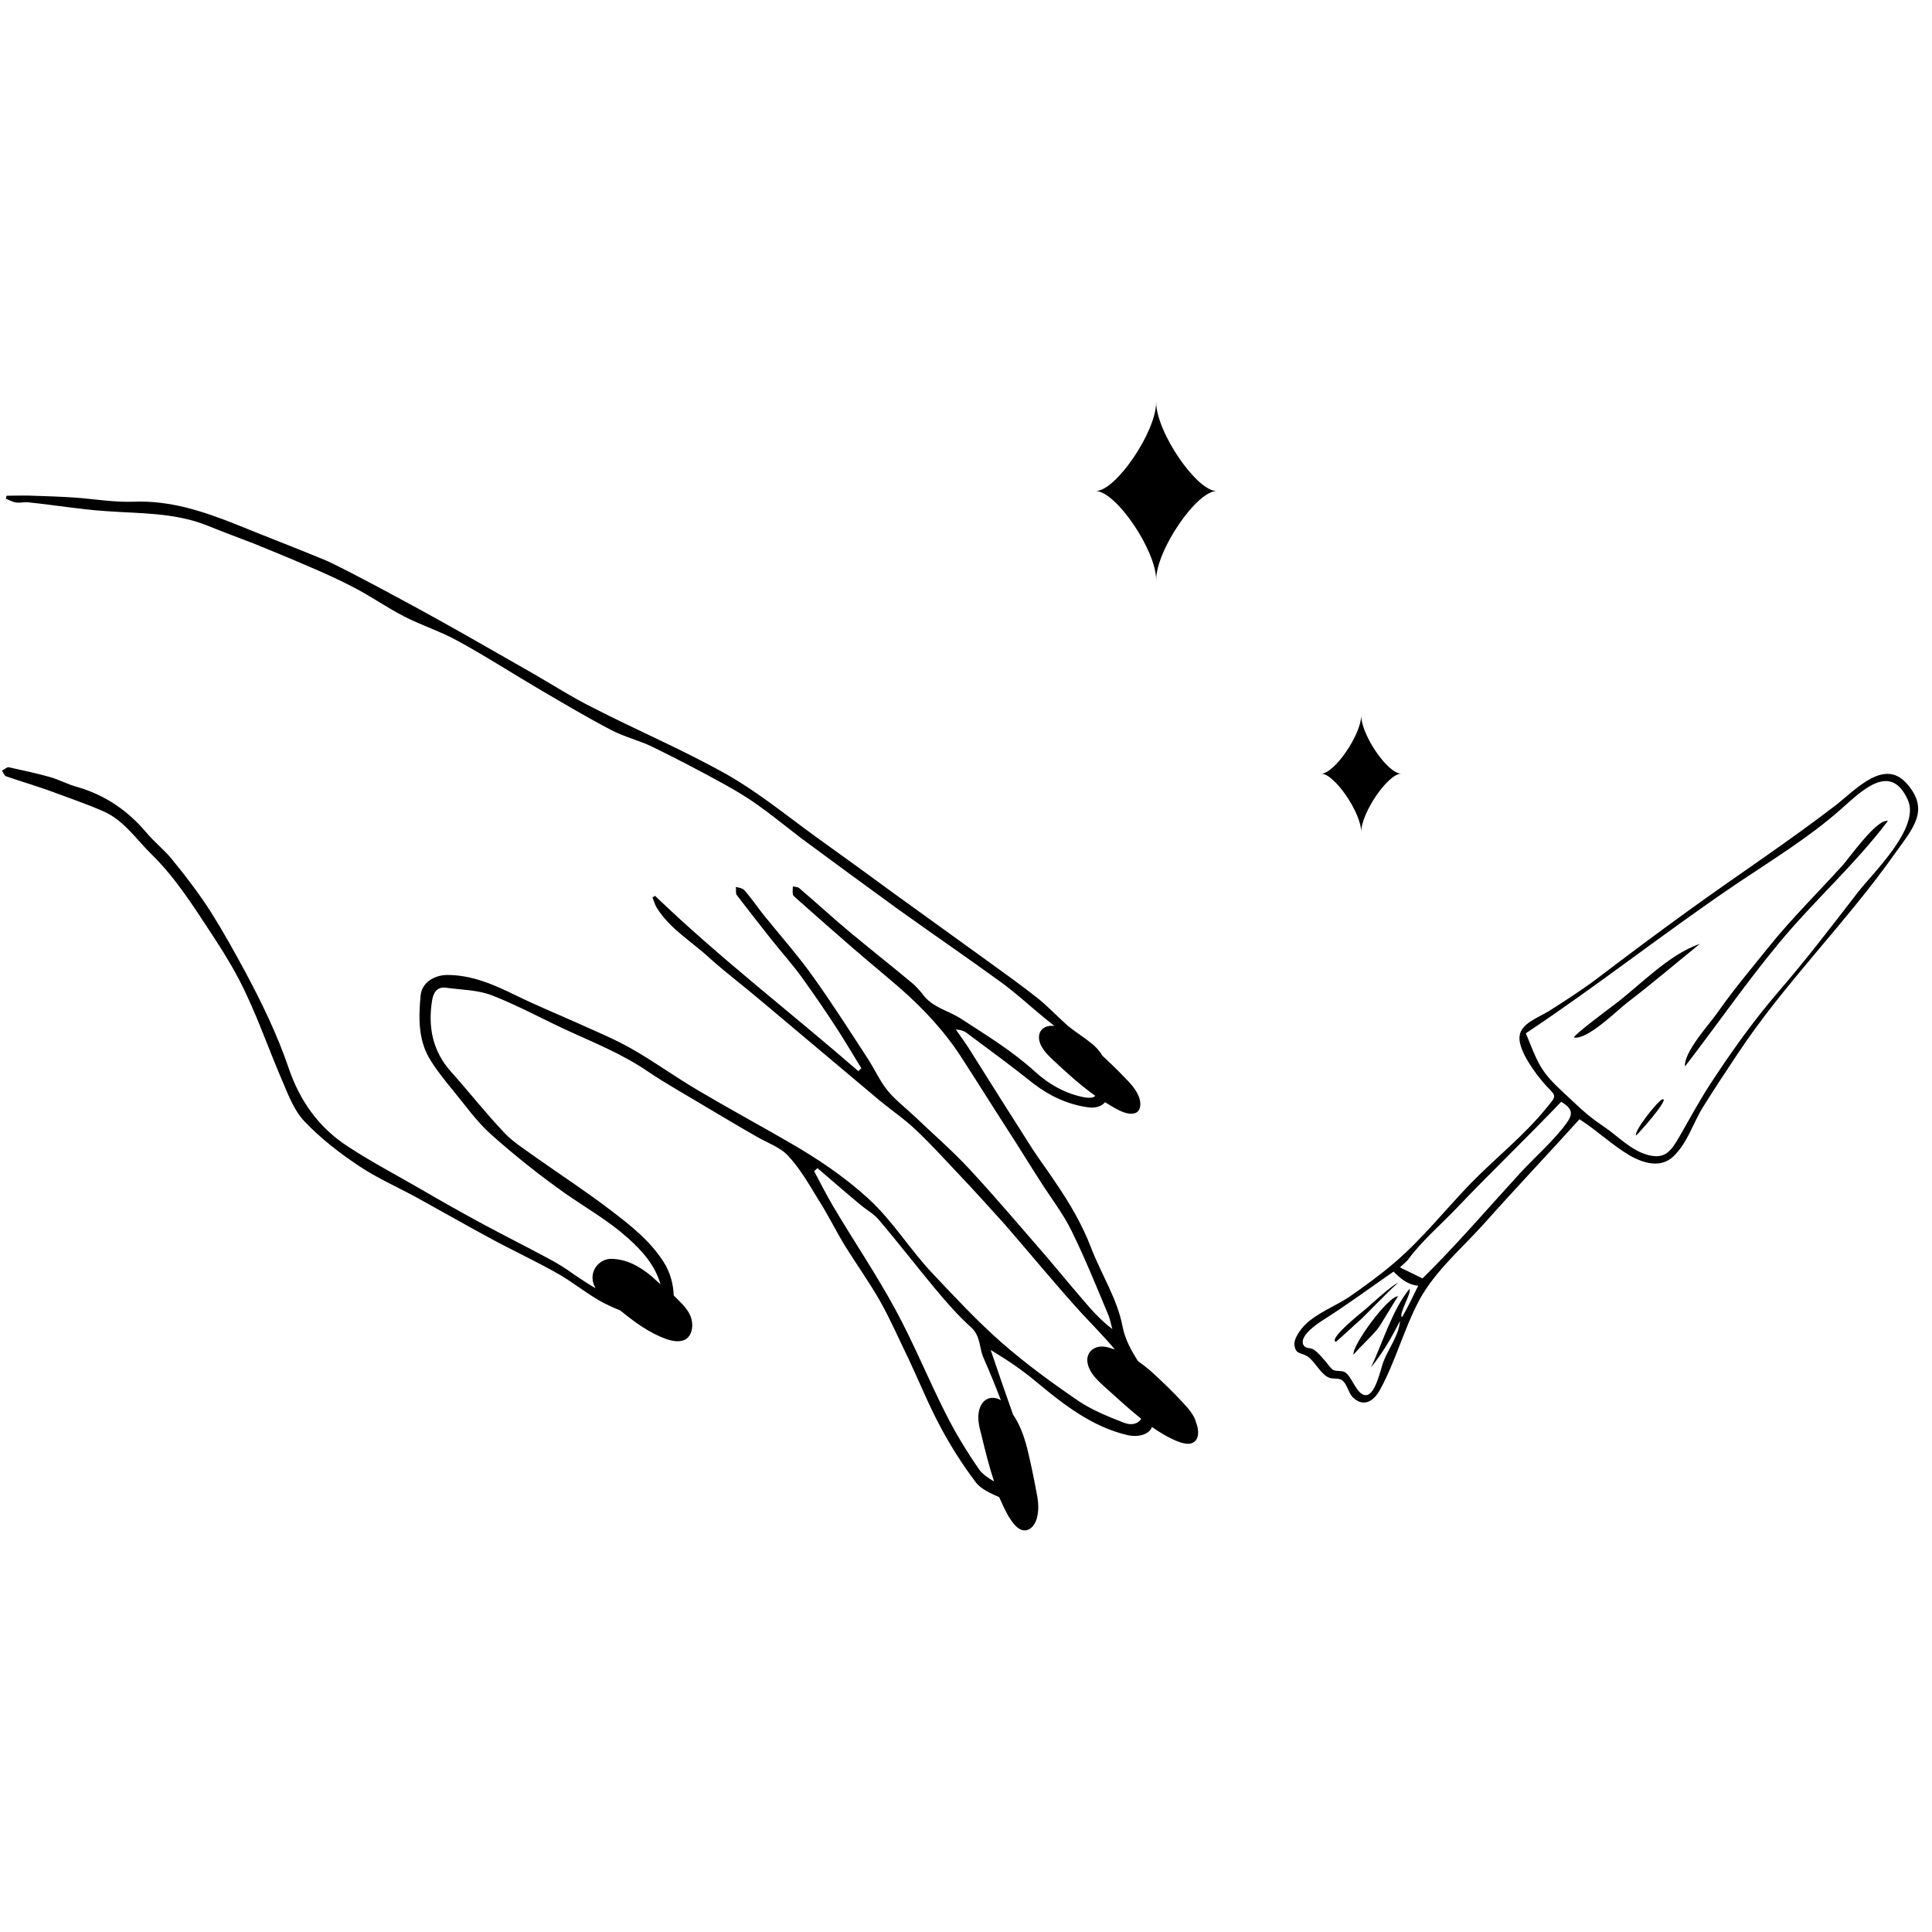 <svg xmlns="http://www.w3.org/2000/svg" xmlns:xlink="http://www.w3.org/1999/xlink" width="500" zoomAndPan="magnify" viewBox="0 0 375 375" height="500" preserveAspectRatio="xMidYMid meet" version="1.0"><defs><clipPath id="1f88dc5142"><path d="M 0 78.047 L 373 78.047 L 373 297.047 L 0 297.047 Z M 0 78.047 " clip-rule="nonzero"/></clipPath></defs><g clip-path="url(#1f88dc5142)"><path fill="#000000" d="M 370.156 152.148 C 365.781 147.109 360.328 153.141 356.449 156.195 C 347.117 163.383 337.289 169.828 327.711 176.766 C 321.766 181.062 315.902 185.441 310.043 189.902 C 306.984 192.215 303.848 194.195 300.629 196.262 C 298.48 197.586 295.094 198.656 294.93 201.301 C 294.766 204.027 298.066 208.406 299.719 210.305 C 302.113 212.949 302.363 212.371 300.133 215.098 C 295.84 220.383 290.387 224.68 285.598 229.555 C 280.562 234.758 276.102 240.457 270.57 245.168 C 267.762 247.562 264.789 249.711 261.816 251.777 C 259.176 253.512 255.543 254.914 253.312 257.145 C 252.488 257.973 251.164 259.707 251.246 260.945 C 251.414 263.012 252.57 262.434 253.891 263.344 C 255.211 264.332 256.285 266.48 257.605 267.223 C 258.516 267.805 259.504 267.391 260.332 267.805 C 261.488 268.465 261.652 270.281 262.562 271.191 C 264.625 273.254 266.688 272.016 267.93 269.621 C 270.902 264.168 272.551 257.809 275.523 252.273 C 278.582 246.656 283.863 242.195 288.078 237.484 C 294.188 230.629 300.461 224.02 306.574 217.246 C 309.957 219.395 312.93 222.285 316.316 224.266 C 319.043 225.836 322.344 226.746 324.738 224.516 C 327.547 221.871 328.539 218.152 330.52 214.934 C 332.668 211.461 334.98 207.992 337.289 204.523 C 346.375 190.809 358.348 179.078 367.844 165.613 C 371.312 160.738 374.613 157.27 370.156 152.148 Z M 272.141 255.66 C 271.312 255.246 274.203 250.621 273.543 250.207 C 270.238 254.254 268.34 260.699 266.113 265.406 C 268.34 262.68 270.156 259.543 271.727 256.402 C 271.562 259.129 269.496 261.773 268.508 264.332 C 268.012 265.656 267.02 270.527 265.285 270.777 C 263.387 271.105 262.395 266.977 260.992 266.316 C 260.414 265.984 259.422 266.234 258.762 265.902 C 258.434 265.738 257.605 264.664 257.359 264.332 C 256.531 263.426 255.953 262.598 254.965 261.938 C 254.305 261.523 253.395 261.855 252.98 261.027 C 252.156 259.293 255.625 256.98 256.781 256.238 C 261.488 253.262 265.945 249.957 270.488 246.82 C 271.809 248.141 273.211 249.379 275.277 249.547 C 274.285 251.609 273.297 253.676 272.141 255.66 Z M 304.012 218.07 C 301.535 221.457 298.066 224.434 295.176 227.57 C 289.48 233.766 283.949 240.211 278.086 246.16 C 277.426 246.82 276.102 248.141 276.102 248.141 L 271.727 245.992 C 271.727 245.992 273.047 244.836 273.297 244.508 C 275.855 240.953 280.066 237.32 282.793 234.43 C 289.398 227.488 296.418 220.797 303.023 213.859 C 305.336 215.262 305.336 216.254 304.012 218.07 Z M 360.66 173.133 C 355.621 179.656 350.586 186.266 345.219 192.461 C 340.18 198.328 335.969 204.277 331.758 210.719 C 329.695 213.941 327.961 217.164 326.062 220.469 C 324.41 223.277 323.336 225.094 319.867 224.184 C 316.48 223.277 313.922 220.383 311.031 218.484 C 309.051 217.164 307.48 215.84 305.746 214.188 C 304.098 212.617 302.363 211.133 300.875 209.48 C 298.398 206.754 297.574 203.863 296.168 200.559 C 310.207 191.223 323.336 180.812 337.289 171.398 C 344.062 166.852 351.082 162.559 357.191 157.188 C 361.238 153.637 366.934 147.688 370.32 155.289 C 372.715 160.656 363.715 169.25 360.66 173.133 Z M 366.441 159.336 C 360.082 167.762 352.07 174.867 345.301 183.043 C 338.941 190.727 333.164 199.07 327.051 207 C 326.805 204.191 331.84 198.742 333.328 196.594 C 336.383 192.215 339.934 188 343.32 183.789 C 347.777 178.254 352.816 173.297 357.605 168.008 C 358.844 166.688 364.211 158.922 366.441 159.336 Z M 329.941 183.211 C 325.234 187.012 320.609 190.977 315.738 194.691 C 314.004 196.016 308.141 201.879 305.5 201.383 C 305.25 201.055 312.438 195.684 313.098 195.188 C 318.215 191.387 323.832 185.273 329.941 183.211 Z M 322.84 213.363 C 323.668 213.691 317.969 220.137 317.555 220.383 C 317.227 220.137 318.711 217.824 318.961 217.574 C 319.207 217.164 322.262 213.113 322.84 213.363 Z M 265.367 253.84 C 265.617 253.594 270.902 248.801 271.395 249.051 C 271.148 248.887 264.543 255.824 263.801 256.402 C 263.633 256.484 259.34 260.531 259.258 260.449 C 257.77 259.789 265.121 254.09 265.367 253.84 Z M 271.395 251.609 C 271.23 251.609 267.93 257.312 267.434 257.891 C 265.945 259.707 264.211 261.195 262.727 262.93 C 262.312 261.277 269.496 251.445 271.395 251.609 Z M 229.613 272.266 C 227.715 270.199 225.73 268.297 223.668 266.398 C 222.758 265.574 221.77 264.828 220.859 264.168 C 219.621 262.184 218.383 260.039 217.887 257.477 C 216.898 252.188 213.758 247.316 211.777 242.195 C 210.043 237.648 207.566 233.438 204.84 229.473 C 203.438 227.324 201.867 225.258 200.465 223.109 C 196.336 216.668 192.289 210.223 188.242 203.781 C 187.418 202.457 186.426 201.137 185.52 199.816 C 186.508 199.898 187.254 200.145 187.832 200.641 C 192.043 203.781 196.336 206.918 200.465 210.223 C 203.684 212.703 207.152 214.355 211.199 214.934 C 212.52 215.098 213.676 214.848 214.504 213.941 C 215.328 214.438 216.07 214.934 216.898 215.344 C 218.137 216.008 219.621 216.5 220.613 215.922 C 221.52 215.344 221.52 213.859 220.941 212.617 C 220.363 211.297 219.375 210.223 218.301 209.148 C 216.898 207.664 215.492 206.34 214.008 204.938 C 213.43 204.027 212.77 203.203 211.777 202.457 C 210.375 201.301 208.723 200.309 207.316 199.152 C 205.336 197.418 203.52 195.438 201.457 193.785 C 198.234 191.223 194.848 188.828 191.547 186.43 C 185.684 182.219 179.902 178.004 174.039 173.793 C 168.84 169.992 163.637 166.191 158.434 162.477 C 152.734 158.344 147.203 153.801 141.094 150.332 C 132.586 145.539 123.586 141.738 114.918 137.277 C 110.953 135.297 107.238 132.898 103.355 130.668 C 97.246 127.199 91.137 123.648 85.023 120.262 C 82.133 118.609 66.113 109.934 63.059 108.695 C 57.277 106.301 51.418 104.07 45.555 101.672 C 39.277 99.195 33.004 97.129 26.066 97.379 C 22.102 97.543 18.055 96.801 14.094 96.551 C 11.531 96.387 8.973 96.305 6.414 96.223 C 4.68 96.137 3.027 96.223 1.293 96.223 C 1.211 96.387 1.211 96.633 1.129 96.801 C 1.789 97.047 2.449 97.461 3.191 97.543 C 4.102 97.625 5.008 97.379 5.836 97.543 C 10.707 98.039 15.496 98.863 20.367 99.195 C 26.973 99.691 33.664 99.441 40.02 101.922 C 43.078 103.16 46.133 104.316 49.188 105.473 C 52.406 106.797 55.711 108.117 58.93 109.52 C 62.234 110.926 65.453 112.332 68.594 113.98 C 71.977 115.719 75.117 117.949 78.5 119.684 C 81.887 121.418 85.602 122.574 88.988 124.473 C 94.438 127.449 99.641 130.836 105.008 133.973 C 109.551 136.617 114.09 139.344 118.715 141.738 C 121.273 143.062 124.082 143.723 126.641 144.961 C 131.348 147.273 135.973 149.672 140.598 152.23 C 142.828 153.469 145.055 154.793 147.121 156.277 C 150.012 158.344 152.734 160.574 155.543 162.723 C 161.82 167.348 168.094 171.977 174.371 176.52 C 181.059 181.309 187.832 185.938 194.52 190.809 C 197.328 192.875 199.805 195.188 202.527 197.418 C 203.273 197.996 203.934 198.574 204.676 199.152 C 202.609 198.824 200.879 200.309 202.031 202.871 C 202.609 204.027 203.602 205.02 204.594 205.926 C 207.152 208.324 209.797 210.719 212.602 212.703 C 212.191 213.113 211.613 213.113 210.703 213.031 C 206.906 212.371 203.602 210.473 200.879 207.992 C 196.418 203.945 191.383 200.887 186.426 197.668 C 183.949 196.098 180.895 195.52 179.078 192.957 C 178.418 192.133 177.672 191.305 176.848 190.645 C 172.969 187.422 169.004 184.285 165.121 181.062 C 161.738 178.254 158.434 175.195 155.129 172.387 C 154.883 172.141 154.305 172.141 153.891 172.059 C 153.891 172.555 153.809 173.047 153.891 173.543 C 153.891 173.793 154.223 174.039 154.469 174.289 C 158.102 177.508 161.738 180.73 165.371 183.871 C 168.508 186.598 171.645 189.156 174.785 191.883 C 179.406 195.934 183.535 200.395 186.84 205.598 C 189.895 210.305 192.867 215.098 195.922 219.805 C 197.906 222.863 199.805 226.004 201.785 229.059 C 203.852 232.363 206.328 235.504 207.98 238.891 C 210.621 244.258 212.852 249.793 215.164 255.328 C 215.492 256.156 215.656 257.145 215.906 257.973 C 214.172 256.648 212.852 255.328 211.531 253.84 C 208.723 250.621 205.996 247.316 203.273 244.094 C 198.234 238.312 193.363 232.527 188.16 226.91 C 184.859 223.359 181.141 220.137 177.59 216.75 C 175.855 215.098 173.793 213.527 172.305 211.711 C 170.82 209.895 169.828 207.664 168.508 205.598 C 164.957 200.145 161.488 194.691 157.691 189.406 C 154.801 185.359 151.496 181.641 148.359 177.758 C 147.039 176.105 145.883 174.371 144.477 172.801 C 144.148 172.387 143.406 172.305 142.828 172.141 C 142.91 172.637 142.746 173.379 142.992 173.711 C 145.223 176.602 147.449 179.492 149.68 182.301 C 151.664 184.781 153.727 187.094 155.543 189.57 C 157.855 192.793 160.086 196.016 162.23 199.32 C 163.965 201.961 165.535 204.688 167.188 207.332 C 167.02 207.496 166.773 207.746 166.609 207.91 C 153.48 196.512 139.688 185.938 127.137 173.875 C 126.973 173.957 126.809 174.121 126.641 174.207 C 126.891 174.867 127.137 175.609 127.469 176.188 C 130.027 180.32 134.238 182.715 137.707 185.938 C 141.012 188.91 144.562 191.555 147.945 194.445 C 155.543 200.805 163.141 207.25 170.738 213.609 C 173.051 215.512 175.609 217.246 177.758 219.309 C 180.562 221.953 183.207 224.844 185.848 227.652 C 188.988 230.957 192.043 234.344 195.098 237.734 C 200.051 243.434 204.84 249.297 209.961 254.914 C 212.105 257.23 214.418 259.543 216.402 261.938 C 215.824 261.773 215.246 261.523 214.668 261.441 C 212.273 260.945 210.125 262.762 211.445 265.656 C 212.023 266.977 213.18 268.051 214.254 269.043 C 216.648 271.191 219.043 273.422 221.52 275.402 C 220.859 276.395 219.621 276.727 218.137 276.145 C 215.164 274.988 212.105 273.75 209.465 272.016 C 204.262 268.465 199.145 264.746 194.438 260.617 C 189.648 256.402 185.352 251.777 180.977 247.148 C 176.602 242.523 173.297 236.988 168.508 232.609 C 163.801 228.316 158.598 224.844 153.148 221.707 C 147.285 218.32 141.34 215.098 135.477 211.629 C 131.102 209.066 127.055 206.094 122.68 203.613 C 119.375 201.715 115.742 200.227 112.273 198.656 C 108.227 196.84 104.184 195.188 100.137 193.207 C 95.926 191.141 91.629 189.242 86.84 189.242 C 84.281 189.242 81.887 190.727 81.641 193.207 C 81.227 197.668 81.145 202.129 83.703 206.012 C 84.941 207.992 86.43 209.809 87.914 211.629 C 90.309 214.52 92.539 217.742 95.348 220.219 C 99.887 224.266 104.762 228.148 109.797 231.703 C 113.844 234.512 118.055 236.906 121.77 240.211 C 124.742 242.855 127.137 245.582 128.211 249.297 C 127.633 248.801 127.055 248.223 126.477 247.727 C 124.082 245.746 121.688 244.426 118.715 244.34 C 116.484 244.258 114.258 246.57 115.246 249.297 C 115.328 249.547 115.496 249.793 115.578 250.043 C 114.172 249.215 112.77 248.309 111.449 247.398 C 109.879 246.242 108.145 245.168 106.41 244.258 C 102.117 241.945 97.824 239.797 93.531 237.484 C 89.566 235.336 85.602 233.105 81.641 230.793 C 76.934 228.066 72.059 225.508 67.52 222.531 C 61.902 218.898 58.188 213.691 56.039 207.332 C 53.812 200.805 50.84 194.691 47.617 188.66 C 45.473 184.695 43.324 180.812 40.93 177.016 C 38.699 173.543 36.141 170.156 33.496 166.938 C 32.012 165.035 29.945 163.465 28.379 161.566 C 24.746 157.27 20.367 154.297 14.918 152.727 C 13.102 152.23 11.449 151.32 9.715 150.828 C 7.074 150.082 4.348 149.504 1.707 148.926 C 1.375 148.844 0.879 149.34 0.387 149.586 C 0.633 149.918 0.797 150.496 1.129 150.66 C 3.77 151.57 6.496 152.395 9.137 153.305 C 12.688 154.625 16.32 155.867 19.789 157.352 C 24 159.086 26.395 162.887 29.535 165.945 C 34.324 170.652 37.875 176.438 41.59 182.055 C 43.902 185.605 46.133 189.324 47.867 193.121 C 50.426 198.574 52.406 204.277 54.801 209.809 C 55.957 212.535 57.113 215.594 59.098 217.66 C 62.234 220.961 65.867 223.77 69.582 226.25 C 73.133 228.645 77.098 230.379 80.895 232.445 C 85.684 235.09 90.473 237.816 95.348 240.457 C 99.641 242.773 104.098 244.836 108.312 247.234 C 111.367 248.969 114.09 251.281 117.23 252.934 C 118.219 253.43 119.293 253.926 120.367 254.336 C 123.176 256.648 126.148 258.797 129.449 259.953 C 130.688 260.367 132.258 260.617 133.332 259.789 C 134.402 258.879 134.57 257.23 134.156 255.824 C 133.742 254.504 132.754 253.43 131.762 252.438 C 131.43 252.105 131.102 251.777 130.77 251.445 C 130.688 249.133 130.027 246.82 128.789 244.918 C 126.148 240.789 122.348 237.816 118.551 234.922 C 113.926 231.371 108.973 228.148 104.184 224.762 C 102.035 223.191 99.723 221.789 97.988 219.973 C 94.355 216.172 91.137 212.039 87.586 208.074 C 83.949 204.027 83.043 199.32 83.867 194.195 C 84.117 192.711 84.777 191.473 86.594 191.719 C 89.566 192.133 92.785 192.133 95.512 193.207 C 100.383 195.105 105.09 197.668 109.879 199.898 C 115.246 202.375 120.695 204.523 125.652 207.91 C 129.449 210.473 133.496 212.703 137.461 215.098 C 140.68 216.996 143.816 218.898 147.039 220.715 C 149.02 221.871 151.496 222.699 152.984 224.352 C 155.297 226.828 157.031 229.883 158.848 232.859 C 160.664 235.668 162.148 238.723 163.883 241.617 C 166.195 245.332 168.754 248.887 170.902 252.684 C 172.883 256.238 174.535 260.039 176.352 263.754 C 178.418 268.133 180.234 272.676 182.547 276.973 C 184.527 280.691 186.84 284.324 189.398 287.711 C 190.391 289.035 192.289 289.859 193.941 290.602 C 194.52 291.926 195.098 293.164 195.758 294.32 C 196.582 295.641 197.574 297.047 198.895 297.047 C 200.133 297.047 201.125 295.727 201.371 294.156 C 201.703 292.586 201.457 290.934 201.125 289.363 C 200.629 286.637 200.051 283.91 199.391 281.188 C 198.73 278.625 197.906 276.395 196.582 274.492 C 196.582 274.492 196.582 274.41 196.582 274.41 C 195.098 270.281 193.691 266.152 192.289 262.02 C 195.426 263.922 198.398 265.902 201.043 268.133 C 206.41 272.594 211.859 276.891 218.797 278.543 C 220.859 279.039 223.09 278.461 223.586 276.973 C 224.906 277.883 226.227 278.707 227.633 279.367 C 229.035 280.027 230.688 280.605 231.676 279.945 C 232.75 279.285 232.75 277.633 232.172 276.145 C 231.844 274.742 230.688 273.422 229.613 272.266 Z M 194.27 271.77 C 192.535 270.777 190.473 271.355 189.977 274.082 C 189.73 275.484 190.059 276.973 190.473 278.461 C 191.215 281.516 191.961 284.574 192.949 287.547 C 191.793 286.887 190.719 286.141 190.059 285.234 C 187.664 281.766 185.438 278.129 183.535 274.328 C 180.152 267.637 177.344 260.699 173.793 254.172 C 170.078 247.316 165.699 240.871 161.738 234.18 C 160.414 231.949 159.258 229.637 158.02 227.324 C 158.27 227.16 158.434 226.91 158.68 226.746 C 161.488 229.141 164.215 231.535 167.02 233.852 C 168.176 234.84 169.582 235.586 170.488 236.66 C 174.289 241.121 177.922 245.828 181.637 250.289 C 183.785 252.852 186.012 255.41 188.492 257.641 C 190.309 259.293 190.059 261.441 190.805 263.344 C 192.043 266.152 193.199 268.961 194.27 271.77 Z M 256.449 150.164 C 259.012 150.164 264.211 142.566 264.211 138.848 C 264.211 142.648 269.332 150.164 271.973 150.164 C 269.414 150.164 264.211 157.766 264.211 161.484 C 264.211 157.766 259.012 150.164 256.449 150.164 Z M 236.137 95.312 C 232.254 95.312 224.41 106.797 224.41 112.578 C 224.41 106.797 216.566 95.312 212.684 95.312 C 216.566 95.312 224.41 83.828 224.41 78.047 C 224.41 83.828 232.254 95.312 236.137 95.312 Z M 236.137 95.312 " fill-opacity="1" fill-rule="nonzero"/></g></svg>